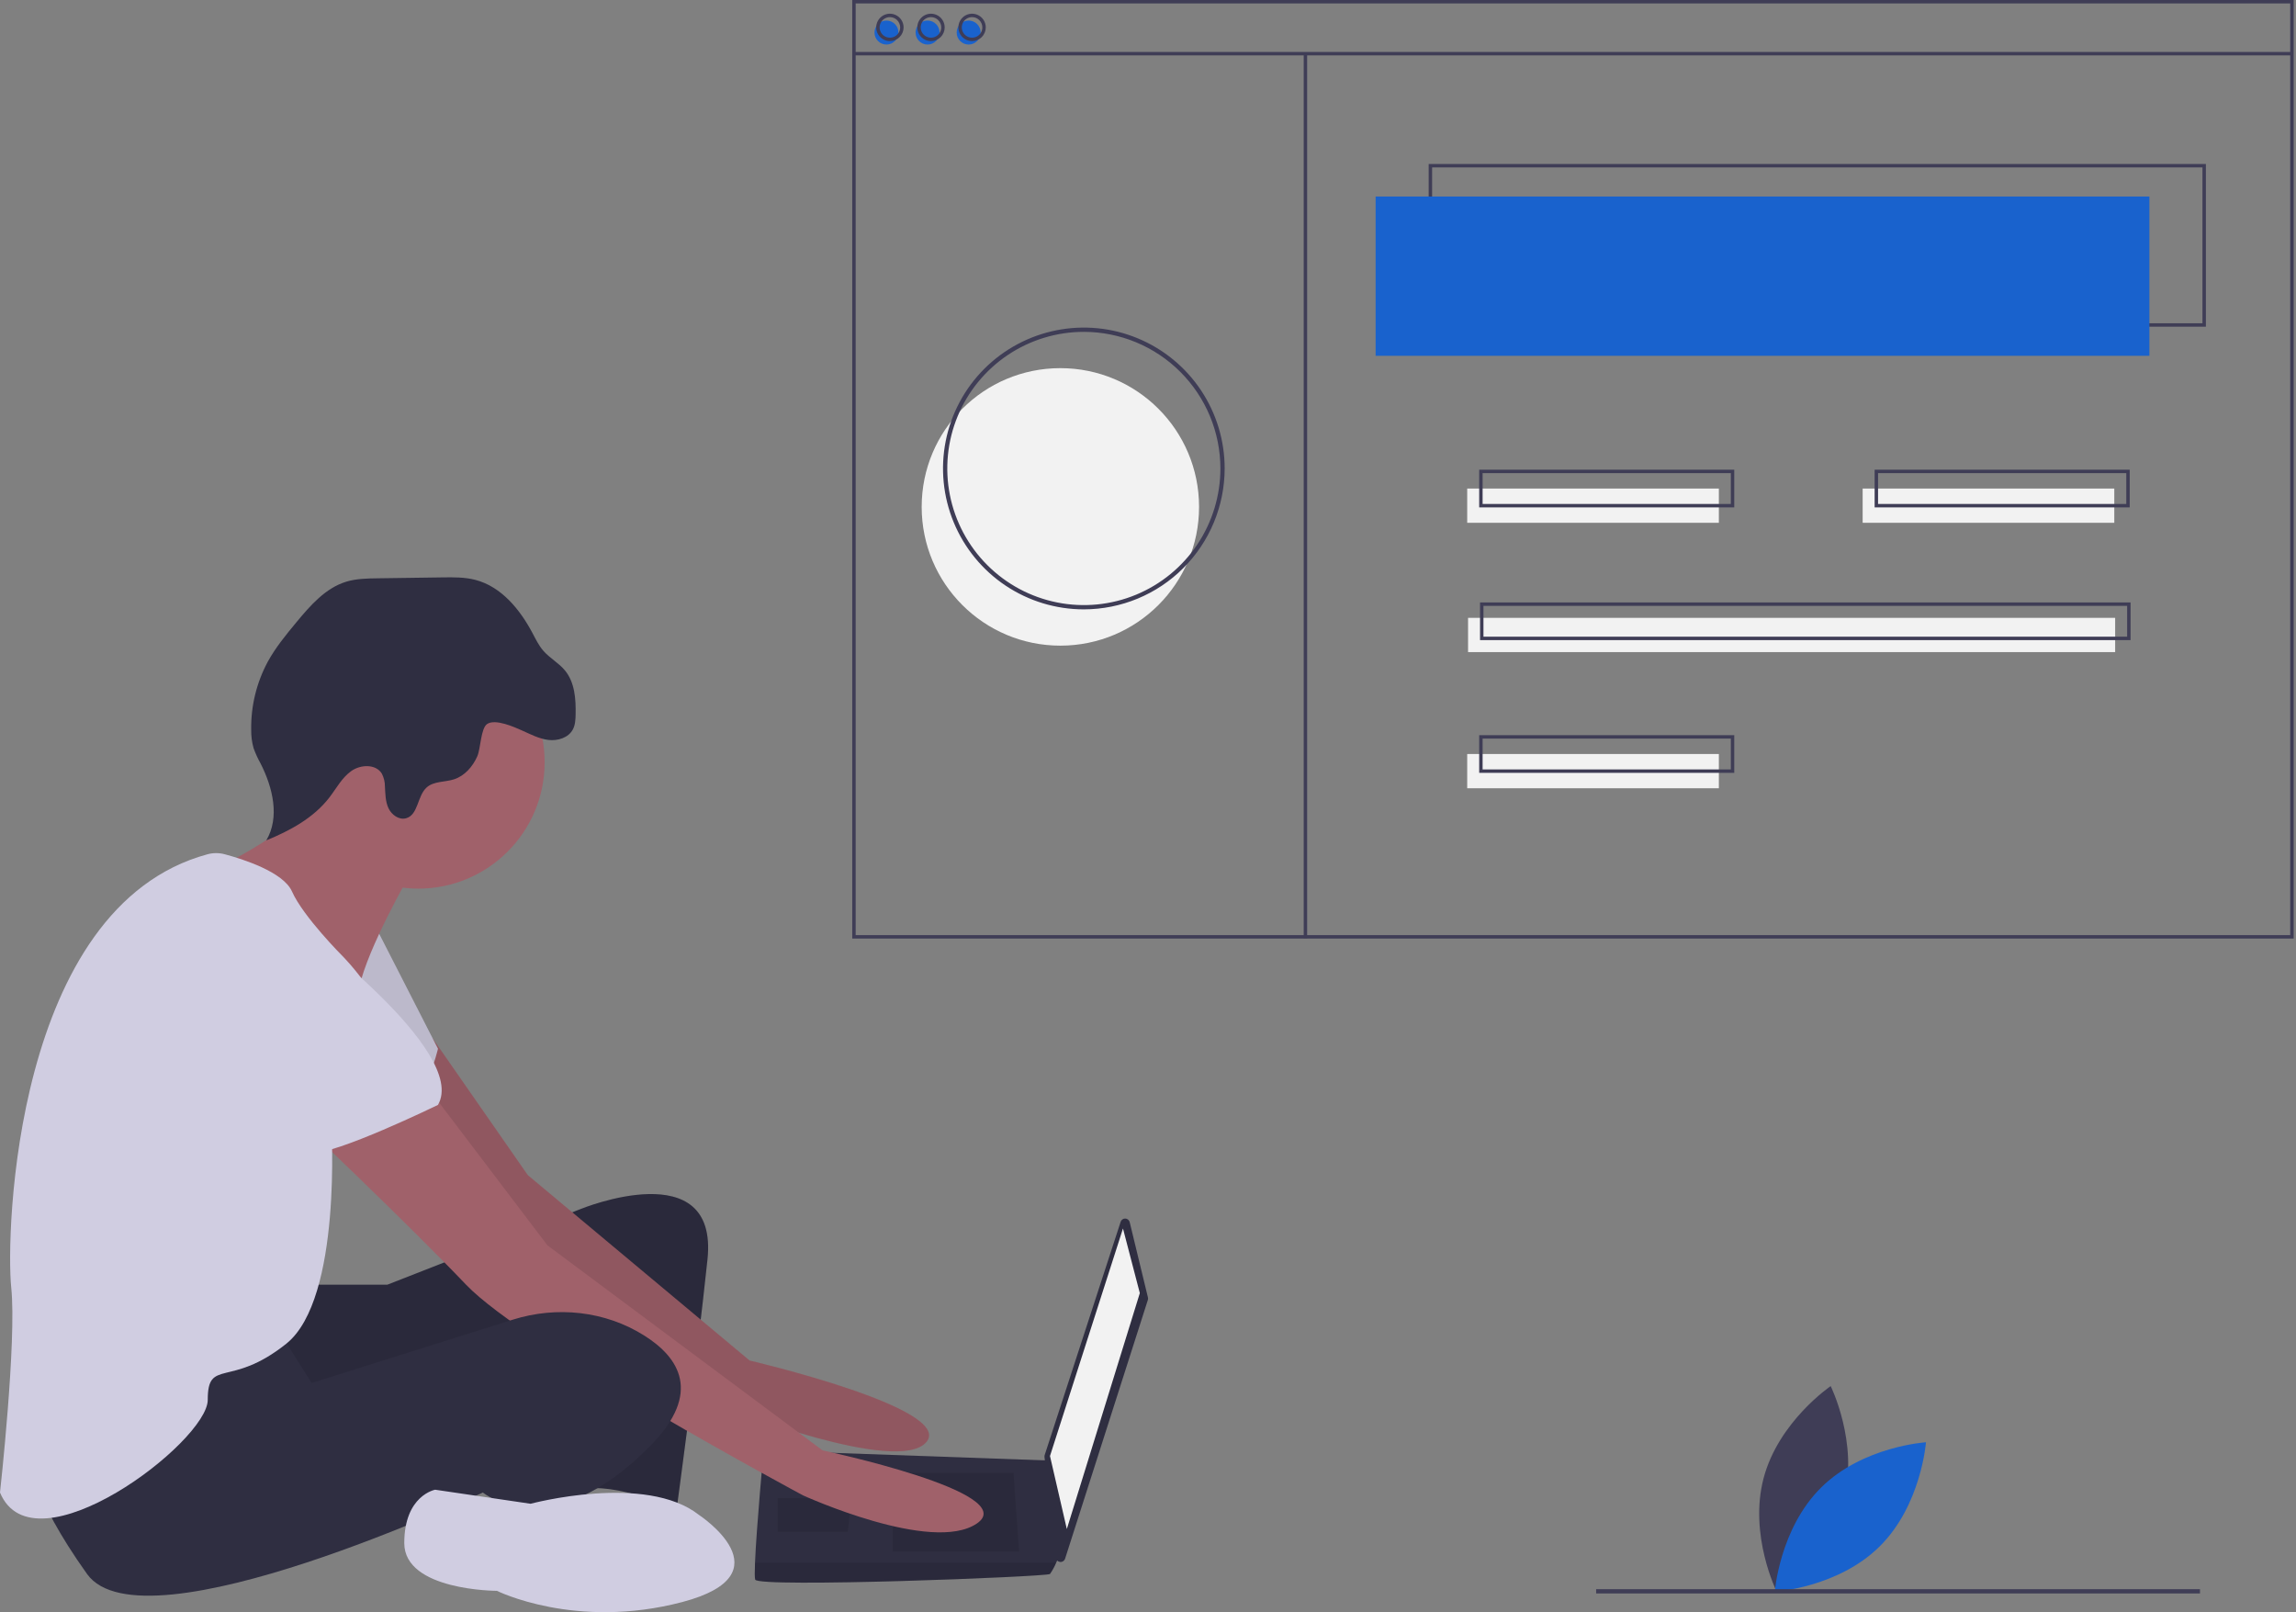 <svg width="819" height="575" viewBox="0 0 819 575" fill="none" xmlns="http://www.w3.org/2000/svg">
<rect x="0" y="0" width="819" height="575" fill="#808080" stroke="none"/>
<g id="undraw_web_developer_p3e5 (1) 1" clip-path="url(#clip0)">
<path id="Vector" d="M110.158 458.193H138.198L207.298 431.145C207.298 431.145 256.368 411.109 252.362 449.177C248.357 487.244 241.346 538.334 241.346 538.334C241.346 538.334 219.315 528.316 207.298 531.322C195.28 534.327 203.292 470.214 203.292 470.214C203.292 470.214 105.151 517.297 96.138 511.286C87.125 505.276 85.122 463.201 85.122 463.201L110.158 458.193Z" fill="#2F2E41"/>
<path id="Vector_2" opacity="0.1" d="M110.158 458.193H138.198L207.298 431.145C207.298 431.145 256.368 411.109 252.362 449.177C248.357 487.244 241.346 538.334 241.346 538.334C241.346 538.334 219.315 528.316 207.298 531.322C195.28 534.327 203.292 470.214 203.292 470.214C203.292 470.214 105.151 517.297 96.138 511.286C87.125 505.276 85.122 463.201 85.122 463.201L110.158 458.193Z" fill="black"/>
<path id="Vector_3" d="M154.336 370.351L188.27 419.124L267.384 485.24C267.384 485.24 340.489 502.27 330.474 514.292C320.46 526.313 259.372 502.27 259.372 502.27C259.372 502.27 168.242 436.154 165.237 431.145C162.233 426.136 129.185 379.053 129.185 379.053L154.336 370.351Z" fill="#A0616A"/>
<path id="Vector_4" opacity="0.1" d="M154.336 370.351L188.27 419.124L267.384 485.24C267.384 485.24 340.489 502.27 330.474 514.292C320.46 526.313 259.372 502.27 259.372 502.27C259.372 502.27 168.242 436.154 165.237 431.145C162.233 426.136 129.185 379.053 129.185 379.053L154.336 370.351Z" fill="black"/>
<path id="Vector_5" d="M134.193 330.968L156.224 374.044C156.224 374.044 151.217 395.081 143.206 397.085C135.194 399.088 101.145 371.039 101.145 371.039L134.193 330.968Z" fill="#D0CDE1"/>
<path id="Vector_6" opacity="0.1" d="M134.193 330.968L156.224 374.044C156.224 374.044 151.217 395.081 143.206 397.085C135.194 399.088 101.145 371.039 101.145 371.039L134.193 330.968Z" fill="black"/>
<g id="laptop">
<path id="Vector_7" d="M402.969 435.889L409.477 462.744C409.55 463.043 409.538 463.357 409.445 463.65L379.923 555.935C379.806 556.301 379.567 556.615 379.247 556.826C378.926 557.037 378.543 557.131 378.162 557.093C377.78 557.056 377.422 556.888 377.149 556.619C376.876 556.35 376.703 555.995 376.66 555.614L372.576 519.663C372.549 519.424 372.573 519.182 372.648 518.954L399.745 435.765C399.858 435.418 400.082 435.117 400.381 434.908C400.68 434.7 401.04 434.594 401.404 434.608C401.769 434.623 402.119 434.755 402.401 434.986C402.684 435.218 402.883 435.535 402.969 435.889Z" fill="#2F2E41"/>
<path id="Vector_8" d="M400.575 438.157L406.584 461.198L380.546 545.347L374.538 519.301L400.575 438.157Z" fill="#F2F2F2"/>
</g>
<path id="Vector_9" d="M269.387 563.378C270.388 566.384 373.536 562.377 374.538 561.375C375.411 560.12 376.149 558.777 376.741 557.368C377.682 555.364 378.544 553.361 378.544 553.361L374.538 520.923L272.391 517.297C272.391 517.297 269.837 544.785 269.317 557.368C269.187 560.543 269.187 562.777 269.387 563.378Z" fill="#2F2E41"/>
<path id="Vector_10" opacity="0.1" d="M361.519 525.311L363.522 553.361H318.457V525.311H361.519Z" fill="black"/>
<path id="Vector_11" opacity="0.1" d="M303.436 534.327L303.705 534.273L302.434 546.349H277.399V534.327H303.436Z" fill="black"/>
<path id="Vector_12" opacity="0.1" d="M269.387 563.378C270.388 566.384 373.536 562.377 374.538 561.375C375.411 560.12 376.149 558.777 376.741 557.368H269.317C269.187 560.543 269.187 562.777 269.387 563.378Z" fill="black"/>
<path id="Vector_13" d="M149.214 316.943C174.103 316.943 194.279 296.76 194.279 271.863C194.279 246.967 174.103 226.784 149.214 226.784C124.326 226.784 104.15 246.967 104.15 271.863C104.15 296.76 124.326 316.943 149.214 316.943Z" fill="#A0616A"/>
<path id="Vector_14" d="M146.21 311.934C146.21 311.934 131.188 337.98 128.184 352.005C125.18 366.03 83.119 323.955 83.119 323.955L77.612 309.43C77.612 309.43 117.168 290.897 114.164 275.87C111.16 260.844 146.21 311.934 146.21 311.934Z" fill="#A0616A"/>
<path id="Vector_15" d="M154.221 390.072L195.28 444.168L293.421 517.297C293.421 517.297 364.523 532.323 348.5 543.343C332.477 554.362 286.411 533.325 286.411 533.325C286.411 533.325 187.269 480.231 166.239 458.193C145.208 436.154 106.152 399.088 106.152 399.088L154.221 390.072Z" fill="#A0616A"/>
<path id="Vector_16" d="M99.142 474.221L111.16 493.254L182.88 470.683C198.616 465.731 215.872 467.553 229.83 476.35C242.348 484.239 250.359 496.761 232.334 515.293C196.282 552.359 172.247 532.323 172.247 532.323C172.247 532.323 51.073 589.424 31.045 561.375C11.016 533.325 10.014 519.3 10.014 519.3C10.014 519.3 87.125 471.215 99.142 474.221Z" fill="#2F2E41"/>
<path id="Vector_17" d="M249.358 540.338C249.358 540.338 281.404 561.375 243.349 571.393C205.295 581.41 177.255 567.385 177.255 567.385C177.255 567.385 144.207 567.385 144.207 550.355C144.207 533.325 155.223 531.322 155.223 531.322L189.272 536.331C189.272 536.331 230.331 525.311 249.358 540.338Z" fill="#D0CDE1"/>
<path id="Vector_18" d="M186.183 260.523C189.25 261.891 192.292 263.51 195.626 263.907C198.961 264.304 202.758 263.14 204.336 260.174C205.189 258.573 205.286 256.689 205.326 254.874C205.446 249.374 205.049 243.427 201.564 239.17C199.346 236.46 196.109 234.752 193.813 232.109C192.168 230.215 191.074 227.919 189.895 225.705C185.43 217.317 178.82 209.255 169.633 206.837C165.796 205.827 161.772 205.876 157.806 205.932L134.67 206.259C130.926 206.312 127.124 206.373 123.54 207.457C116.094 209.709 110.672 215.974 105.706 221.964C101.991 226.446 98.266 230.974 95.478 236.085C91.48 243.543 89.459 251.901 89.606 260.362C89.575 262.532 89.855 264.696 90.438 266.786C91.12 268.703 91.964 270.559 92.962 272.332C97.301 280.857 99.877 291.505 94.991 299.728C103.479 296.259 111.877 291.712 117.476 284.449C119.98 281.2 121.945 277.396 125.283 275.012C128.621 272.628 134.06 272.421 136.202 275.92C136.938 277.336 137.317 278.91 137.306 280.506C137.462 283.132 137.458 285.86 138.571 288.244C139.684 290.628 142.336 292.551 144.868 291.838C149.228 290.609 148.811 283.915 152.169 280.874C154.719 278.565 158.654 279.006 161.931 277.958C165.748 276.737 168.613 273.428 170.245 269.766C171.486 266.983 171.468 259.699 173.815 258.192C176.759 256.301 183.454 259.306 186.183 260.523Z" fill="#2F2E41"/>
<path id="Vector_19" d="M74.034 304.678C76.061 304.137 78.196 304.142 80.22 304.694C86.649 306.42 101.06 310.99 104.149 317.945C108.155 326.961 122.175 340.985 122.175 340.985C122.175 340.985 141.203 360.019 137.197 373.042C133.191 386.065 118.17 401.092 118.17 401.092C118.17 401.092 122.175 463.201 102.147 479.23C82.118 495.258 74.106 484.239 74.106 499.265C74.106 514.292 12.017 561.375 0 532.324C0 532.324 6.009 478.228 4.006 459.194C2.032 440.435 4.922 323.395 74.034 304.678Z" fill="#D0CDE1"/>
<path id="Vector_20" d="M106.152 329.966C106.152 329.966 167.24 375.046 156.224 394.079C156.224 394.079 119.171 412.111 111.16 411.109C103.148 410.108 72.103 375.046 64.092 372.04C56.081 369.035 52.075 314.939 106.152 329.966Z" fill="#D0CDE1"/>
<g id="leave2">
<path id="Vector_21" d="M657.708 534.797C652.392 555.047 633.764 567.702 633.764 567.702C633.764 567.702 623.755 547.525 629.071 527.274C634.387 507.024 653.015 494.369 653.015 494.369C653.015 494.369 663.024 514.546 657.708 534.797Z" fill="#3F3D56"/>
</g>
<g id="leave1">
<path id="Vector_22" d="M649.645 530.513C634.755 545.228 633.09 567.691 633.09 567.691C633.09 567.691 655.564 566.297 670.453 551.582C685.342 536.867 687.008 514.403 687.008 514.403C687.008 514.403 664.534 515.798 649.645 530.513Z" fill="#1962CD"/>
</g>
<g id="board">
<path id="Vector_23" d="M378.242 230.279C405.565 230.279 427.714 208.123 427.714 180.791C427.714 153.459 405.565 131.302 378.242 131.302C350.92 131.302 328.77 153.459 328.77 180.791C328.77 208.123 350.92 230.279 378.242 230.279Z" fill="#F2F2F2"/>
<path id="Vector_24" d="M786.855 116.519H509.622V58.489H786.855V116.519ZM510.844 115.297H785.634V59.71H510.844V115.297Z" fill="#3F3D56"/>
<path id="Vector_25" d="M766.704 70.095H490.693V126.903H766.704V70.095Z" fill="#1962CD"/>
<path id="Vector_26" d="M316.213 15.882C318.574 15.882 320.487 13.968 320.487 11.606C320.487 9.245 318.574 7.33 316.213 7.33C313.852 7.33 311.938 9.245 311.938 11.606C311.938 13.968 313.852 15.882 316.213 15.882Z" fill="#1962CD"/>
<path id="Vector_27" d="M330.868 15.882C333.229 15.882 335.143 13.968 335.143 11.606C335.143 9.245 333.229 7.33 330.868 7.33C328.507 7.33 326.594 9.245 326.594 11.606C326.594 13.968 328.507 15.882 330.868 15.882Z" fill="#1962CD"/>
<path id="Vector_28" d="M345.524 15.882C347.885 15.882 349.798 13.968 349.798 11.606C349.798 9.245 347.885 7.33 345.524 7.33C343.163 7.33 341.249 9.245 341.249 11.606C341.249 13.968 343.163 15.882 345.524 15.882Z" fill="#1962CD"/>
<path id="Vector_29" d="M818.162 334.744H304V0H818.162V334.744ZM305.221 333.522H816.941V1.222H305.221V333.522Z" fill="#3F3D56"/>
<path id="Vector_30" d="M817.552 18.53H304.611V19.752H817.552V18.53Z" fill="#3F3D56"/>
<path id="Vector_31" d="M317.434 14.66C316.468 14.66 315.524 14.374 314.72 13.837C313.917 13.3 313.291 12.537 312.921 11.644C312.551 10.751 312.454 9.768 312.643 8.82C312.831 7.872 313.297 7.002 313.98 6.318C314.663 5.635 315.534 5.169 316.481 4.981C317.429 4.792 318.411 4.889 319.304 5.259C320.196 5.629 320.959 6.255 321.496 7.059C322.033 7.862 322.319 8.807 322.319 9.774C322.318 11.069 321.803 12.311 320.887 13.227C319.971 14.143 318.729 14.659 317.434 14.66ZM317.434 6.108C316.71 6.108 316.001 6.323 315.399 6.726C314.796 7.129 314.327 7.701 314.049 8.371C313.772 9.041 313.699 9.778 313.841 10.489C313.982 11.2 314.331 11.853 314.843 12.365C315.356 12.878 316.009 13.227 316.719 13.368C317.43 13.51 318.167 13.437 318.836 13.16C319.506 12.882 320.078 12.412 320.481 11.81C320.883 11.207 321.098 10.498 321.098 9.774C321.097 8.802 320.711 7.87 320.024 7.183C319.337 6.496 318.406 6.11 317.434 6.108V6.108Z" fill="#3F3D56"/>
<path id="Vector_32" d="M332.09 14.66C331.123 14.66 330.179 14.374 329.376 13.837C328.572 13.3 327.946 12.537 327.576 11.644C327.207 10.751 327.11 9.768 327.298 8.82C327.487 7.872 327.952 7.002 328.635 6.318C329.318 5.635 330.189 5.169 331.137 4.981C332.084 4.792 333.066 4.889 333.959 5.259C334.852 5.629 335.615 6.255 336.151 7.059C336.688 7.862 336.975 8.807 336.975 9.774C336.973 11.069 336.458 12.311 335.542 13.227C334.626 14.143 333.385 14.659 332.09 14.66V14.66ZM332.09 6.108C331.365 6.108 330.657 6.323 330.054 6.726C329.452 7.129 328.982 7.701 328.705 8.371C328.427 9.041 328.355 9.778 328.496 10.489C328.638 11.2 328.986 11.853 329.499 12.365C330.011 12.878 330.664 13.227 331.375 13.368C332.086 13.51 332.822 13.437 333.492 13.16C334.161 12.882 334.733 12.412 335.136 11.81C335.539 11.207 335.753 10.498 335.753 9.774C335.752 8.802 335.366 7.87 334.679 7.183C333.992 6.496 333.061 6.11 332.09 6.108V6.108Z" fill="#3F3D56"/>
<path id="Vector_33" d="M346.745 14.66C345.779 14.66 344.834 14.374 344.031 13.837C343.228 13.3 342.602 12.537 342.232 11.644C341.862 10.751 341.765 9.768 341.954 8.82C342.142 7.872 342.608 7.002 343.291 6.318C343.974 5.635 344.844 5.169 345.792 4.981C346.74 4.792 347.722 4.889 348.615 5.259C349.507 5.629 350.27 6.255 350.807 7.059C351.344 7.862 351.63 8.807 351.63 9.774C351.629 11.069 351.114 12.311 350.198 13.227C349.282 14.143 348.04 14.659 346.745 14.66V14.66ZM346.745 6.108C346.02 6.108 345.312 6.323 344.71 6.726C344.107 7.129 343.637 7.701 343.36 8.371C343.083 9.041 343.01 9.778 343.152 10.489C343.293 11.2 343.642 11.853 344.154 12.365C344.667 12.878 345.32 13.227 346.03 13.368C346.741 13.51 347.478 13.437 348.147 13.16C348.817 12.882 349.389 12.412 349.792 11.81C350.194 11.207 350.409 10.498 350.409 9.774C350.408 8.802 350.022 7.87 349.335 7.183C348.648 6.496 347.717 6.11 346.745 6.108V6.108Z" fill="#3F3D56"/>
<path id="Vector_34" d="M466.264 19.141H465.043V334.607H466.264V19.141Z" fill="#3F3D56"/>
<path id="Vector_35" d="M613.127 174.244H523.362V186.461H613.127V174.244Z" fill="#F2F2F2"/>
<path id="Vector_36" d="M754.185 174.244H664.421V186.461H754.185V174.244Z" fill="#F2F2F2"/>
<path id="Vector_37" d="M618.622 180.963H527.636V167.525H618.622V180.963ZM528.858 179.742H617.401V168.746H528.858V179.742Z" fill="#3F3D56"/>
<path id="Vector_38" d="M613.127 268.925H523.362V281.142H613.127V268.925Z" fill="#F2F2F2"/>
<path id="Vector_39" d="M618.622 275.644H527.636V262.206H618.622V275.644ZM528.858 274.423H617.401V263.427H528.858V274.423Z" fill="#3F3D56"/>
<path id="Vector_40" d="M754.491 220.363H523.667V232.58H754.491V220.363Z" fill="#F2F2F2"/>
<path id="Vector_41" d="M759.987 228.304H527.942V214.865H759.987V228.304ZM529.163 227.082H758.765V216.087H529.163V227.082Z" fill="#3F3D56"/>
<path id="Vector_42" d="M759.681 180.963H668.695V167.525H759.681V180.963ZM669.916 179.742H758.46V168.746H669.916V179.742Z" fill="#3F3D56"/>
<path id="Vector_43" d="M386.614 217.336C376.679 217.336 366.967 214.389 358.706 208.868C350.446 203.346 344.007 195.498 340.205 186.316C336.403 177.134 335.408 167.031 337.346 157.283C339.285 147.536 344.069 138.582 351.094 131.555C358.119 124.527 367.07 119.741 376.814 117.802C386.559 115.863 396.659 116.858 405.838 120.662C415.017 124.465 422.862 130.906 428.382 139.169C433.901 147.433 436.847 157.148 436.847 167.086C436.832 180.409 431.535 193.181 422.118 202.602C412.701 212.022 399.932 217.321 386.614 217.336ZM386.614 118.359C376.98 118.359 367.562 121.217 359.552 126.571C351.542 131.926 345.298 139.536 341.611 148.439C337.925 157.343 336.96 167.14 338.839 176.593C340.719 186.045 345.358 194.727 352.171 201.542C358.983 208.356 367.662 212.997 377.111 214.877C386.56 216.757 396.354 215.792 405.255 212.104C414.156 208.416 421.763 202.171 427.116 194.158C432.468 186.145 435.325 176.724 435.325 167.086C435.311 154.168 430.174 141.782 421.042 132.647C411.91 123.512 399.529 118.374 386.614 118.359Z" fill="#3F3D56"/>
</g>
<path id="Vector_44" d="M784.75 566.8H569.357V568.323H784.75V566.8Z" fill="#3F3D56"/>
</g>
<defs>
<clipPath id="clip0">
<rect width="819" height="575" fill="white"/>
</clipPath>
</defs>
</svg>
